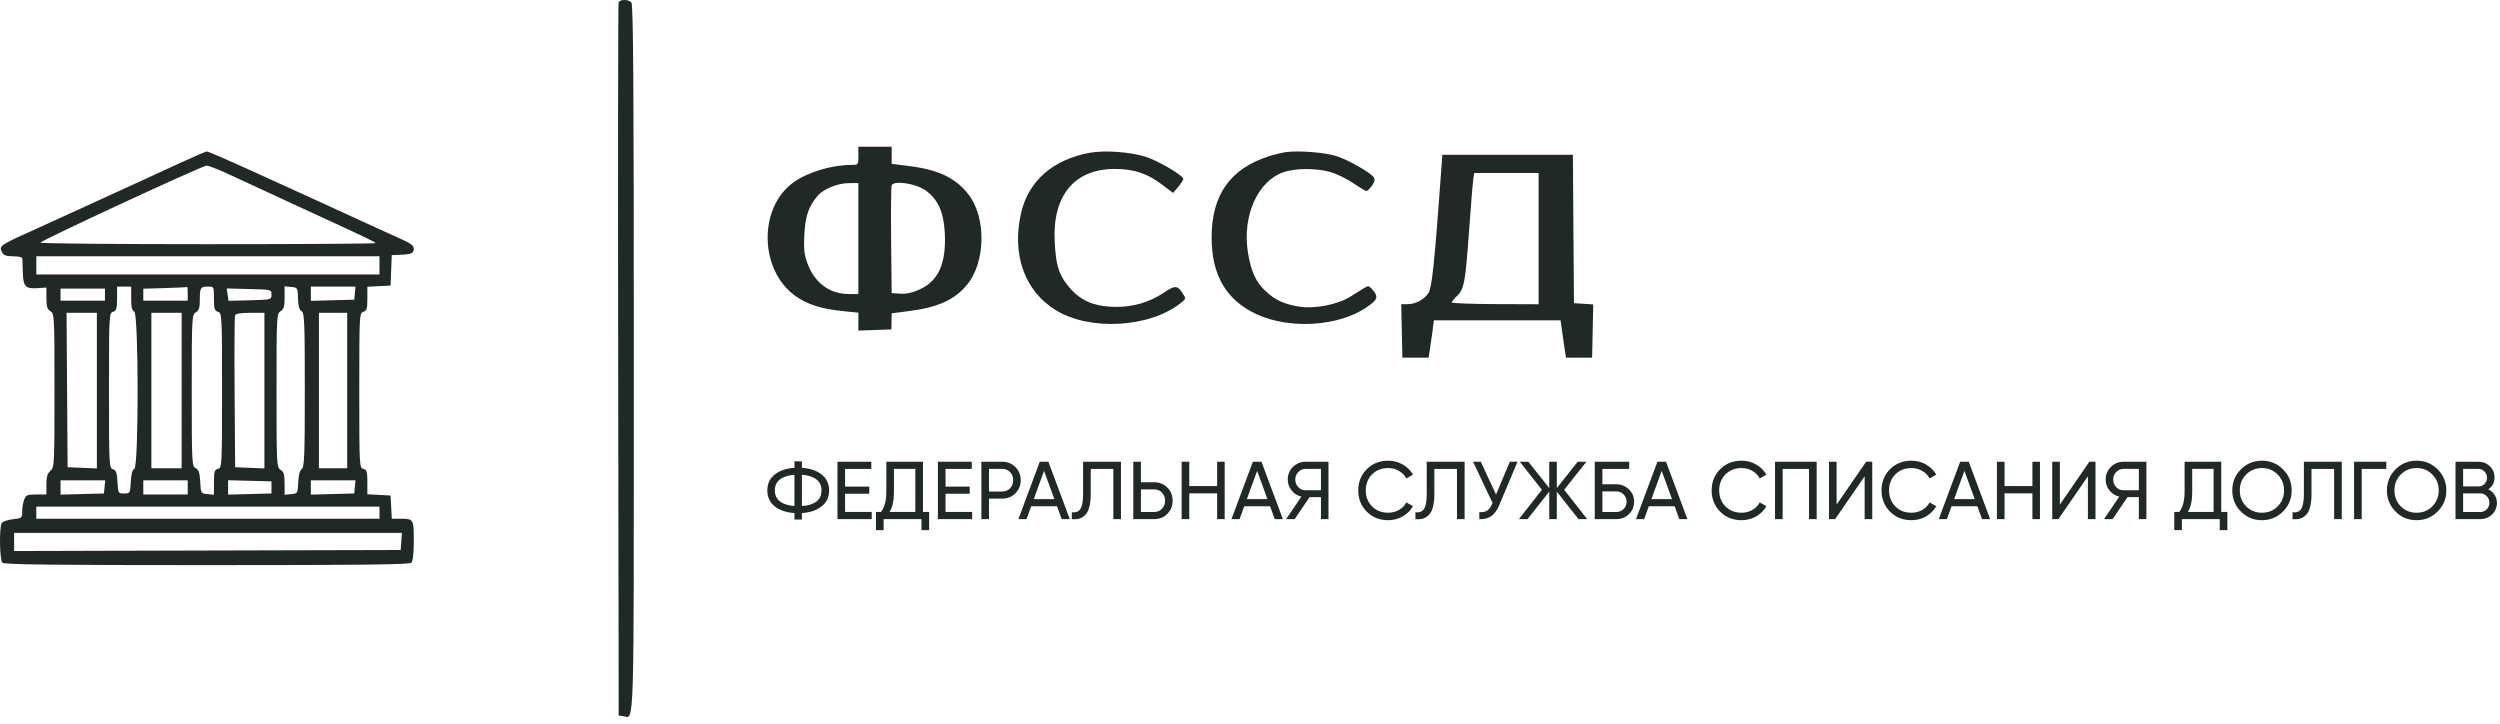 <svg width="183" height="53" viewBox="0 0 183 53" fill="none" xmlns="http://www.w3.org/2000/svg">
<path fill-rule="evenodd" clip-rule="evenodd" d="M45.282 0.179C45.243 0.281 45.229 12.067 45.25 26.37L45.288 52.376L45.628 52.424C46.447 52.54 46.396 54.286 46.396 26.234C46.396 6.298 46.355 0.308 46.218 0.172C45.986 -0.061 45.371 -0.056 45.282 0.179ZM13.297 11.878C12.363 12.307 11.199 12.843 10.711 13.068C9.041 13.839 3.028 16.585 1.824 17.128C0.077 17.914 -0.082 18.037 0.131 18.435C0.27 18.695 0.436 18.76 0.964 18.76C1.387 18.76 1.629 18.827 1.637 18.945C1.644 19.047 1.66 19.514 1.674 19.985C1.702 20.988 1.865 21.152 2.769 21.091L3.397 21.049V21.824C3.397 22.439 3.458 22.638 3.693 22.784C3.98 22.963 3.988 23.129 3.988 28.589C3.988 34.027 3.979 34.218 3.693 34.463C3.47 34.653 3.397 34.898 3.397 35.456V36.196H2.655C1.994 36.196 1.897 36.238 1.768 36.575C1.689 36.784 1.624 37.174 1.624 37.443C1.624 37.913 1.6 37.934 0.941 38.008C0.565 38.05 0.2 38.175 0.13 38.286C-0.068 38.598 -0.03 40.984 0.176 41.191C0.311 41.326 3.837 41.368 15.144 41.368C26.451 41.368 29.977 41.326 30.113 41.191C30.226 41.077 30.29 40.498 30.29 39.581C30.29 37.989 30.277 37.969 29.251 37.969H28.679L28.635 37.12L28.591 36.27L27.741 36.226L26.891 36.181V35.288C26.891 34.52 26.85 34.385 26.596 34.318C26.307 34.242 26.3 34.117 26.3 28.579C26.3 23.047 26.307 22.915 26.596 22.824C26.847 22.744 26.891 22.6 26.891 21.861V20.991L27.741 20.947L28.591 20.903L28.633 19.79L28.676 18.676L29.345 18.647C30.137 18.613 30.29 18.537 30.29 18.18C30.29 17.996 30.023 17.794 29.44 17.536C28.973 17.328 27.66 16.73 26.522 16.206C25.384 15.682 24.054 15.072 23.567 14.85C23.079 14.628 21.018 13.689 18.986 12.762C16.954 11.835 15.226 11.081 15.144 11.087C15.063 11.092 14.232 11.448 13.297 11.878ZM16.662 12.716C17.371 13.049 19.514 14.04 21.424 14.919C26.955 17.463 27.482 17.713 27.482 17.796C27.482 17.839 21.963 17.874 15.218 17.874C8.473 17.874 2.955 17.824 2.956 17.763C2.96 17.621 14.76 12.15 15.111 12.128C15.255 12.118 15.953 12.383 16.662 12.716ZM27.778 19.425V20.09H15.218H2.658V19.425V18.76H15.218H27.778V19.425ZM62.832 11.406C62.832 12.06 62.824 12.07 62.342 12.07C60.887 12.07 59.109 12.605 58.075 13.354C55.473 15.239 55.589 19.856 58.285 21.707C59.172 22.316 60.154 22.619 61.76 22.78L62.832 22.887V23.543V24.199L64.041 24.156L65.251 24.113L65.261 23.524L65.27 22.935L66.6 22.763C68.665 22.496 69.887 21.936 70.788 20.843C72.144 19.198 72.206 15.956 70.913 14.261C69.976 13.032 68.707 12.422 66.526 12.151L65.27 11.995V11.368V10.74L64.051 10.741L62.832 10.741V11.406ZM79.789 11.18C77.076 11.672 75.275 13.251 74.739 15.605C74.05 18.637 75.003 21.302 77.278 22.702C79.795 24.251 84.201 23.988 86.467 22.154C86.82 21.867 86.822 21.852 86.568 21.465C86.182 20.875 86.007 20.873 85.153 21.447C84.167 22.111 82.973 22.467 81.745 22.463C80.032 22.458 78.992 21.989 78.1 20.82C77.475 20 77.297 19.386 77.205 17.72C77.017 14.341 78.637 12.366 81.596 12.366C83.007 12.366 83.99 12.695 85.1 13.54L85.869 14.124L86.245 13.677C86.452 13.431 86.621 13.174 86.621 13.106C86.621 12.848 84.78 11.765 83.836 11.468C82.737 11.121 80.85 10.987 79.789 11.18ZM94.157 11.131C93.873 11.167 93.308 11.303 92.901 11.432C90.049 12.341 88.69 14.263 88.69 17.39C88.69 20.156 89.782 22.003 92.015 23.016C94.464 24.126 98.011 23.89 100.057 22.481C100.841 21.941 100.914 21.736 100.496 21.238C100.215 20.902 100.165 20.891 99.848 21.09C99.659 21.209 99.204 21.492 98.838 21.719C97.879 22.313 96.172 22.636 95.04 22.436C93.93 22.241 93.322 21.953 92.618 21.288C91.921 20.631 91.556 19.818 91.344 18.453C90.93 15.783 92.066 13.248 93.967 12.6C94.848 12.3 96.394 12.301 97.418 12.602C97.859 12.732 98.602 13.098 99.069 13.415C99.535 13.732 99.967 13.989 100.029 13.987C100.091 13.984 100.268 13.809 100.423 13.596C100.618 13.328 100.662 13.143 100.566 12.99C100.349 12.648 98.72 11.714 97.836 11.427C97.028 11.164 95.103 11.009 94.157 11.131ZM105.48 12.698C105.016 19.153 104.817 21.063 104.568 21.443C104.246 21.933 103.623 22.266 103.026 22.266H102.571L102.612 24.224L102.653 26.182H103.612H104.572L104.677 25.517C104.735 25.151 104.823 24.536 104.872 24.15L104.962 23.448H109.598H114.235L114.33 24.15C114.383 24.536 114.471 25.151 114.527 25.517L114.629 26.182H115.586H116.543L116.584 24.232L116.625 22.283L115.919 22.237L115.213 22.192L115.174 16.762L115.136 11.332H110.357H105.578L105.48 12.698ZM112.627 17.466V22.271L109.45 22.26C107.703 22.254 106.274 22.198 106.274 22.135C106.274 22.073 106.441 21.865 106.646 21.673C107.172 21.178 107.264 20.689 107.532 16.947C107.663 15.118 107.802 13.406 107.841 13.142L107.912 12.662H110.27H112.627V17.466ZM9.603 21.847C9.603 22.485 9.662 22.741 9.825 22.803C10.153 22.929 10.16 34.2 9.832 34.326C9.688 34.381 9.604 34.685 9.574 35.265C9.53 36.109 9.523 36.122 9.086 36.122C8.651 36.122 8.642 36.108 8.599 35.28C8.563 34.597 8.5 34.421 8.266 34.347C7.987 34.258 7.978 34.079 7.978 28.586C7.978 23.047 7.985 22.915 8.273 22.824C8.525 22.744 8.569 22.6 8.569 21.853V20.977H9.086H9.603V21.847ZM13.741 21.494V22.011H12.115H10.49V21.573V21.134L12.078 21.087C12.952 21.061 13.683 21.025 13.704 21.008C13.724 20.991 13.741 21.209 13.741 21.494ZM15.661 21.853C15.661 22.6 15.705 22.744 15.957 22.824C16.246 22.915 16.253 23.047 16.253 28.579C16.253 34.117 16.246 34.242 15.957 34.318C15.702 34.385 15.661 34.52 15.661 35.305V36.215L15.181 36.169C14.707 36.123 14.7 36.112 14.657 35.274C14.622 34.612 14.549 34.392 14.324 34.271C14.046 34.123 14.036 33.919 14.036 28.582C14.036 23.208 14.045 23.043 14.332 22.863C14.564 22.718 14.627 22.519 14.627 21.926C14.627 21.055 14.678 20.977 15.243 20.977C15.655 20.977 15.661 20.989 15.661 21.853ZM21.815 21.849C21.83 22.412 21.906 22.686 22.073 22.779C22.285 22.898 22.311 23.524 22.311 28.54C22.311 33.381 22.279 34.192 22.088 34.333C21.947 34.437 21.853 34.792 21.83 35.309C21.794 36.11 21.786 36.123 21.313 36.169L20.833 36.215V35.394C20.833 34.733 20.775 34.537 20.538 34.389C20.25 34.209 20.242 34.044 20.242 28.586C20.242 23.129 20.25 22.963 20.538 22.784C20.775 22.636 20.833 22.439 20.833 21.779V20.958L21.313 21.004C21.787 21.05 21.794 21.061 21.815 21.849ZM25.977 21.457L25.931 21.937L24.342 21.979L22.754 22.021V21.499V20.977H24.389H26.023L25.977 21.457ZM7.682 21.568V22.011H6.057H4.432V21.568V21.124H6.057H7.682V21.568ZM19.873 21.568C19.873 21.936 19.868 21.937 18.302 21.979L16.731 22.021L16.664 21.568L16.598 21.115L18.235 21.157C19.872 21.198 19.873 21.198 19.873 21.568ZM62.832 17.464V21.527L62.13 21.524C60.739 21.518 59.655 20.726 59.127 19.333C58.864 18.637 58.823 18.277 58.879 17.168C58.947 15.809 59.191 15.103 59.861 14.322C60.284 13.83 61.328 13.407 62.13 13.404L62.832 13.4V17.464ZM67.737 13.928C68.65 14.57 69.077 15.503 69.157 17.032C69.274 19.264 68.709 20.549 67.332 21.18C66.783 21.431 66.338 21.53 65.902 21.499L65.27 21.453L65.23 17.614C65.209 15.502 65.226 13.682 65.269 13.57C65.415 13.19 67.017 13.422 67.737 13.928ZM7.091 28.593V34.288L6.02 34.245L4.949 34.201L4.91 28.549L4.871 22.898H5.981H7.091V28.593ZM13.297 28.586V34.275H12.189H11.081V28.586V22.898H12.189H13.297V28.586ZM19.355 28.593V34.288L18.284 34.245L17.213 34.201L17.174 28.735C17.153 25.728 17.167 23.185 17.206 23.083C17.254 22.959 17.62 22.898 18.317 22.898H19.355V28.593ZM25.414 28.586V34.275H24.379H23.345V28.586V22.898H24.379H25.414V28.586ZM7.655 35.642L7.608 36.122L6.02 36.164L4.432 36.206V35.684V35.162H6.066H7.701L7.655 35.642ZM13.741 35.679V36.196H12.115H10.49V35.679V35.162H12.115H13.741V35.679ZM19.873 35.679V36.122L18.284 36.164L16.696 36.206V35.679V35.152L18.284 35.194L19.873 35.236V35.679ZM25.977 35.642L25.931 36.122L24.342 36.164L22.754 36.206V35.684V35.162H24.389H26.023L25.977 35.642ZM27.778 37.526V37.969H15.218H2.658V37.526V37.083H15.218H27.778V37.526ZM29.375 39.632L29.329 40.26L15.181 40.297L1.033 40.335V39.669V39.004H15.227H29.42L29.375 39.632Z" fill="#202924"/>
<path d="M60.146 34.736C60.51 35.024 60.692 35.412 60.692 35.9C60.692 36.388 60.51 36.776 60.146 37.064C59.786 37.352 59.304 37.516 58.7 37.556V38.03H58.154V37.556C57.554 37.516 57.072 37.352 56.708 37.064C56.348 36.776 56.168 36.388 56.168 35.9C56.168 35.412 56.348 35.024 56.708 34.736C57.072 34.448 57.554 34.284 58.154 34.244V33.77H58.7V34.244C59.304 34.284 59.786 34.448 60.146 34.736ZM58.7 37.046C59.152 37.014 59.504 36.904 59.756 36.716C60.008 36.524 60.134 36.252 60.134 35.9C60.134 35.548 60.008 35.278 59.756 35.09C59.504 34.898 59.152 34.786 58.7 34.754V37.046ZM56.72 35.9C56.72 36.248 56.846 36.518 57.098 36.71C57.35 36.898 57.702 37.008 58.154 37.04V34.754C57.702 34.786 57.35 34.898 57.098 35.09C56.846 35.278 56.72 35.548 56.72 35.9ZM61.86 37.472H63.81V38H61.302V33.8H63.78V34.328H61.86V35.618H63.63V36.14H61.86V37.472ZM67.561 37.472H68.011V38.804H67.453V38H64.681V38.804H64.123V37.472H64.489C64.749 37.148 64.879 36.656 64.879 35.996V33.8H67.561V37.472ZM65.119 37.472H67.003V34.322H65.437V36.008C65.437 36.644 65.331 37.132 65.119 37.472ZM69.213 37.472H71.163V38H68.655V33.8H71.133V34.328H69.213V35.618H70.983V36.14H69.213V37.472ZM73.361 33.8C73.749 33.8 74.071 33.93 74.327 34.19C74.587 34.446 74.717 34.766 74.717 35.15C74.717 35.53 74.587 35.85 74.327 36.11C74.071 36.37 73.749 36.5 73.361 36.5H72.395V38H71.837V33.8H73.361ZM73.361 35.978C73.593 35.978 73.785 35.9 73.937 35.744C74.089 35.584 74.165 35.386 74.165 35.15C74.165 34.91 74.089 34.712 73.937 34.556C73.785 34.4 73.593 34.322 73.361 34.322H72.395V35.978H73.361ZM77.714 38L77.372 37.058H75.482L75.14 38H74.546L76.112 33.8H76.742L78.308 38H77.714ZM75.674 36.536H77.18L76.424 34.466L75.674 36.536ZM78.455 38V37.496C78.731 37.536 78.937 37.46 79.073 37.268C79.213 37.072 79.283 36.71 79.283 36.182V33.8H82.055V38H81.497V34.328H79.841V36.182C79.841 36.558 79.805 36.874 79.733 37.13C79.665 37.382 79.565 37.572 79.433 37.7C79.305 37.828 79.161 37.916 79.001 37.964C78.845 38.008 78.663 38.02 78.455 38ZM84.482 35.3C84.87 35.3 85.192 35.43 85.448 35.69C85.708 35.95 85.838 36.27 85.838 36.65C85.838 37.034 85.708 37.356 85.448 37.616C85.192 37.872 84.87 38 84.482 38H82.958V33.8H83.516V35.3H84.482ZM84.482 37.478C84.714 37.478 84.906 37.4 85.058 37.244C85.21 37.088 85.286 36.89 85.286 36.65C85.286 36.414 85.21 36.218 85.058 36.062C84.906 35.902 84.714 35.822 84.482 35.822H83.516V37.478H84.482ZM89.095 33.8H89.647V38H89.095V36.11H87.055V38H86.497V33.8H87.055V35.582H89.095V33.8ZM93.312 38L92.97 37.058H91.08L90.738 38H90.144L91.71 33.8H92.34L93.906 38H93.312ZM91.272 36.536H92.778L92.022 34.466L91.272 36.536ZM97.245 33.8V38H96.693V36.392H95.859L94.773 38H94.143L95.259 36.356C94.971 36.288 94.733 36.136 94.545 35.9C94.357 35.664 94.263 35.398 94.263 35.102C94.263 34.742 94.389 34.436 94.641 34.184C94.897 33.928 95.205 33.8 95.565 33.8H97.245ZM95.565 35.888H96.693V34.322H95.565C95.361 34.322 95.185 34.398 95.037 34.55C94.889 34.702 94.815 34.886 94.815 35.102C94.815 35.318 94.889 35.504 95.037 35.66C95.185 35.812 95.361 35.888 95.565 35.888ZM101.619 38.078C100.983 38.078 100.457 37.868 100.041 37.448C99.629 37.028 99.423 36.512 99.423 35.9C99.423 35.288 99.629 34.772 100.041 34.352C100.457 33.932 100.983 33.722 101.619 33.722C102.003 33.722 102.355 33.814 102.675 33.998C102.999 34.182 103.251 34.43 103.431 34.742L102.945 35.024C102.825 34.792 102.645 34.608 102.405 34.472C102.169 34.332 101.907 34.262 101.619 34.262C101.135 34.262 100.739 34.418 100.431 34.73C100.127 35.042 99.975 35.432 99.975 35.9C99.975 36.364 100.127 36.752 100.431 37.064C100.739 37.376 101.135 37.532 101.619 37.532C101.907 37.532 102.169 37.464 102.405 37.328C102.645 37.188 102.825 37.004 102.945 36.776L103.431 37.052C103.255 37.364 103.005 37.614 102.681 37.802C102.357 37.986 102.003 38.078 101.619 38.078ZM103.609 38V37.496C103.885 37.536 104.091 37.46 104.227 37.268C104.367 37.072 104.437 36.71 104.437 36.182V33.8H107.209V38H106.651V34.328H104.995V36.182C104.995 36.558 104.959 36.874 104.887 37.13C104.819 37.382 104.719 37.572 104.587 37.7C104.459 37.828 104.315 37.916 104.155 37.964C103.999 38.008 103.817 38.02 103.609 38ZM110.518 33.8H111.082L109.732 37.004C109.58 37.364 109.386 37.626 109.15 37.79C108.914 37.95 108.626 38.02 108.286 38V37.484C108.518 37.508 108.706 37.474 108.85 37.382C108.994 37.29 109.114 37.132 109.21 36.908L109.252 36.812L107.83 33.8H108.394L109.51 36.2L110.518 33.8ZM116.184 38H115.548L113.958 35.984V38H113.406V35.984L111.816 38H111.186L112.866 35.852L111.246 33.8H111.876L113.406 35.726V33.8H113.958V35.726L115.488 33.8H116.124L114.498 35.852L116.184 38ZM118.315 35.45C118.679 35.45 118.987 35.574 119.239 35.822C119.491 36.066 119.617 36.366 119.617 36.722C119.617 37.086 119.491 37.39 119.239 37.634C118.991 37.878 118.683 38 118.315 38H116.737V33.8H119.257V34.328H117.295V35.45H118.315ZM118.315 37.478C118.523 37.478 118.699 37.406 118.843 37.262C118.991 37.118 119.065 36.938 119.065 36.722C119.065 36.51 118.991 36.332 118.843 36.188C118.699 36.044 118.523 35.972 118.315 35.972H117.295V37.478H118.315ZM122.925 38L122.583 37.058H120.693L120.351 38H119.757L121.323 33.8H121.953L123.519 38H122.925ZM120.885 36.536H122.391L121.635 34.466L120.885 36.536ZM127.488 38.078C126.852 38.078 126.326 37.868 125.91 37.448C125.498 37.028 125.292 36.512 125.292 35.9C125.292 35.288 125.498 34.772 125.91 34.352C126.326 33.932 126.852 33.722 127.488 33.722C127.872 33.722 128.224 33.814 128.544 33.998C128.868 34.182 129.12 34.43 129.3 34.742L128.814 35.024C128.694 34.792 128.514 34.608 128.274 34.472C128.038 34.332 127.776 34.262 127.488 34.262C127.004 34.262 126.608 34.418 126.3 34.73C125.996 35.042 125.844 35.432 125.844 35.9C125.844 36.364 125.996 36.752 126.3 37.064C126.608 37.376 127.004 37.532 127.488 37.532C127.776 37.532 128.038 37.464 128.274 37.328C128.514 37.188 128.694 37.004 128.814 36.776L129.3 37.052C129.124 37.364 128.874 37.614 128.55 37.802C128.226 37.986 127.872 38.078 127.488 38.078ZM132.98 33.8V38H132.422V34.328H130.49V38H129.932V33.8H132.98ZM136.492 38V34.868L134.332 38H133.882V33.8H134.44V36.938L136.6 33.8H137.05V38H136.492ZM139.922 38.078C139.286 38.078 138.76 37.868 138.344 37.448C137.932 37.028 137.726 36.512 137.726 35.9C137.726 35.288 137.932 34.772 138.344 34.352C138.76 33.932 139.286 33.722 139.922 33.722C140.306 33.722 140.658 33.814 140.978 33.998C141.302 34.182 141.554 34.43 141.734 34.742L141.248 35.024C141.128 34.792 140.948 34.608 140.708 34.472C140.472 34.332 140.21 34.262 139.922 34.262C139.438 34.262 139.042 34.418 138.734 34.73C138.43 35.042 138.278 35.432 138.278 35.9C138.278 36.364 138.43 36.752 138.734 37.064C139.042 37.376 139.438 37.532 139.922 37.532C140.21 37.532 140.472 37.464 140.708 37.328C140.948 37.188 141.128 37.004 141.248 36.776L141.734 37.052C141.558 37.364 141.308 37.614 140.984 37.802C140.66 37.986 140.306 38.078 139.922 38.078ZM145.085 38L144.743 37.058H142.853L142.511 38H141.917L143.483 33.8H144.113L145.679 38H145.085ZM143.045 36.536H144.551L143.795 34.466L143.045 36.536ZM148.773 33.8H149.325V38H148.773V36.11H146.733V38H146.175V33.8H146.733V35.582H148.773V33.8ZM152.833 38V34.868L150.673 38H150.223V33.8H150.781V36.938L152.941 33.8H153.391V38H152.833ZM157.116 33.8V38H156.564V36.392H155.73L154.644 38H154.014L155.13 36.356C154.842 36.288 154.604 36.136 154.416 35.9C154.228 35.664 154.134 35.398 154.134 35.102C154.134 34.742 154.26 34.436 154.512 34.184C154.768 33.928 155.076 33.8 155.436 33.8H157.116ZM155.436 35.888H156.564V34.322H155.436C155.232 34.322 155.056 34.398 154.908 34.55C154.76 34.702 154.686 34.886 154.686 35.102C154.686 35.318 154.76 35.504 154.908 35.66C155.056 35.812 155.232 35.888 155.436 35.888ZM162.594 37.472H163.044V38.804H162.486V38H159.714V38.804H159.156V37.472H159.522C159.782 37.148 159.912 36.656 159.912 35.996V33.8H162.594V37.472ZM160.152 37.472H162.036V34.322H160.47V36.008C160.47 36.644 160.364 37.132 160.152 37.472ZM167.116 37.442C166.696 37.866 166.182 38.078 165.574 38.078C164.966 38.078 164.452 37.866 164.032 37.442C163.612 37.018 163.402 36.504 163.402 35.9C163.402 35.292 163.612 34.778 164.032 34.358C164.452 33.934 164.966 33.722 165.574 33.722C166.182 33.722 166.696 33.934 167.116 34.358C167.54 34.778 167.752 35.292 167.752 35.9C167.752 36.504 167.54 37.018 167.116 37.442ZM164.416 37.064C164.728 37.376 165.114 37.532 165.574 37.532C166.034 37.532 166.418 37.376 166.726 37.064C167.038 36.748 167.194 36.36 167.194 35.9C167.194 35.436 167.038 35.048 166.726 34.736C166.418 34.42 166.034 34.262 165.574 34.262C165.114 34.262 164.728 34.42 164.416 34.736C164.108 35.048 163.954 35.436 163.954 35.9C163.954 36.36 164.108 36.748 164.416 37.064ZM167.816 38V37.496C168.092 37.536 168.298 37.46 168.434 37.268C168.574 37.072 168.644 36.71 168.644 36.182V33.8H171.416V38H170.858V34.328H169.202V36.182C169.202 36.558 169.166 36.874 169.094 37.13C169.026 37.382 168.926 37.572 168.794 37.7C168.666 37.828 168.522 37.916 168.362 37.964C168.206 38.008 168.024 38.02 167.816 38ZM174.677 33.8V34.328H172.877V38H172.319V33.8H174.677ZM178.436 37.442C178.016 37.866 177.502 38.078 176.894 38.078C176.286 38.078 175.772 37.866 175.352 37.442C174.932 37.018 174.722 36.504 174.722 35.9C174.722 35.292 174.932 34.778 175.352 34.358C175.772 33.934 176.286 33.722 176.894 33.722C177.502 33.722 178.016 33.934 178.436 34.358C178.86 34.778 179.072 35.292 179.072 35.9C179.072 36.504 178.86 37.018 178.436 37.442ZM175.736 37.064C176.048 37.376 176.434 37.532 176.894 37.532C177.354 37.532 177.738 37.376 178.046 37.064C178.358 36.748 178.514 36.36 178.514 35.9C178.514 35.436 178.358 35.048 178.046 34.736C177.738 34.42 177.354 34.262 176.894 34.262C176.434 34.262 176.048 34.42 175.736 34.736C175.428 35.048 175.274 35.436 175.274 35.9C175.274 36.36 175.428 36.748 175.736 37.064ZM182.143 35.822C182.335 35.914 182.487 36.046 182.599 36.218C182.715 36.39 182.773 36.588 182.773 36.812C182.773 37.148 182.655 37.43 182.419 37.658C182.183 37.886 181.895 38 181.555 38H179.743V33.8H181.423C181.751 33.8 182.029 33.91 182.257 34.13C182.485 34.35 182.599 34.622 182.599 34.946C182.599 35.318 182.447 35.61 182.143 35.822ZM181.423 34.322H180.301V35.606H181.423C181.599 35.606 181.747 35.544 181.867 35.42C181.987 35.296 182.047 35.144 182.047 34.964C182.047 34.788 181.985 34.638 181.861 34.514C181.741 34.386 181.595 34.322 181.423 34.322ZM181.555 37.478C181.743 37.478 181.901 37.412 182.029 37.28C182.157 37.148 182.221 36.986 182.221 36.794C182.221 36.606 182.155 36.446 182.023 36.314C181.895 36.182 181.739 36.116 181.555 36.116H180.301V37.478H181.555Z" fill="#202924"/>
</svg>
